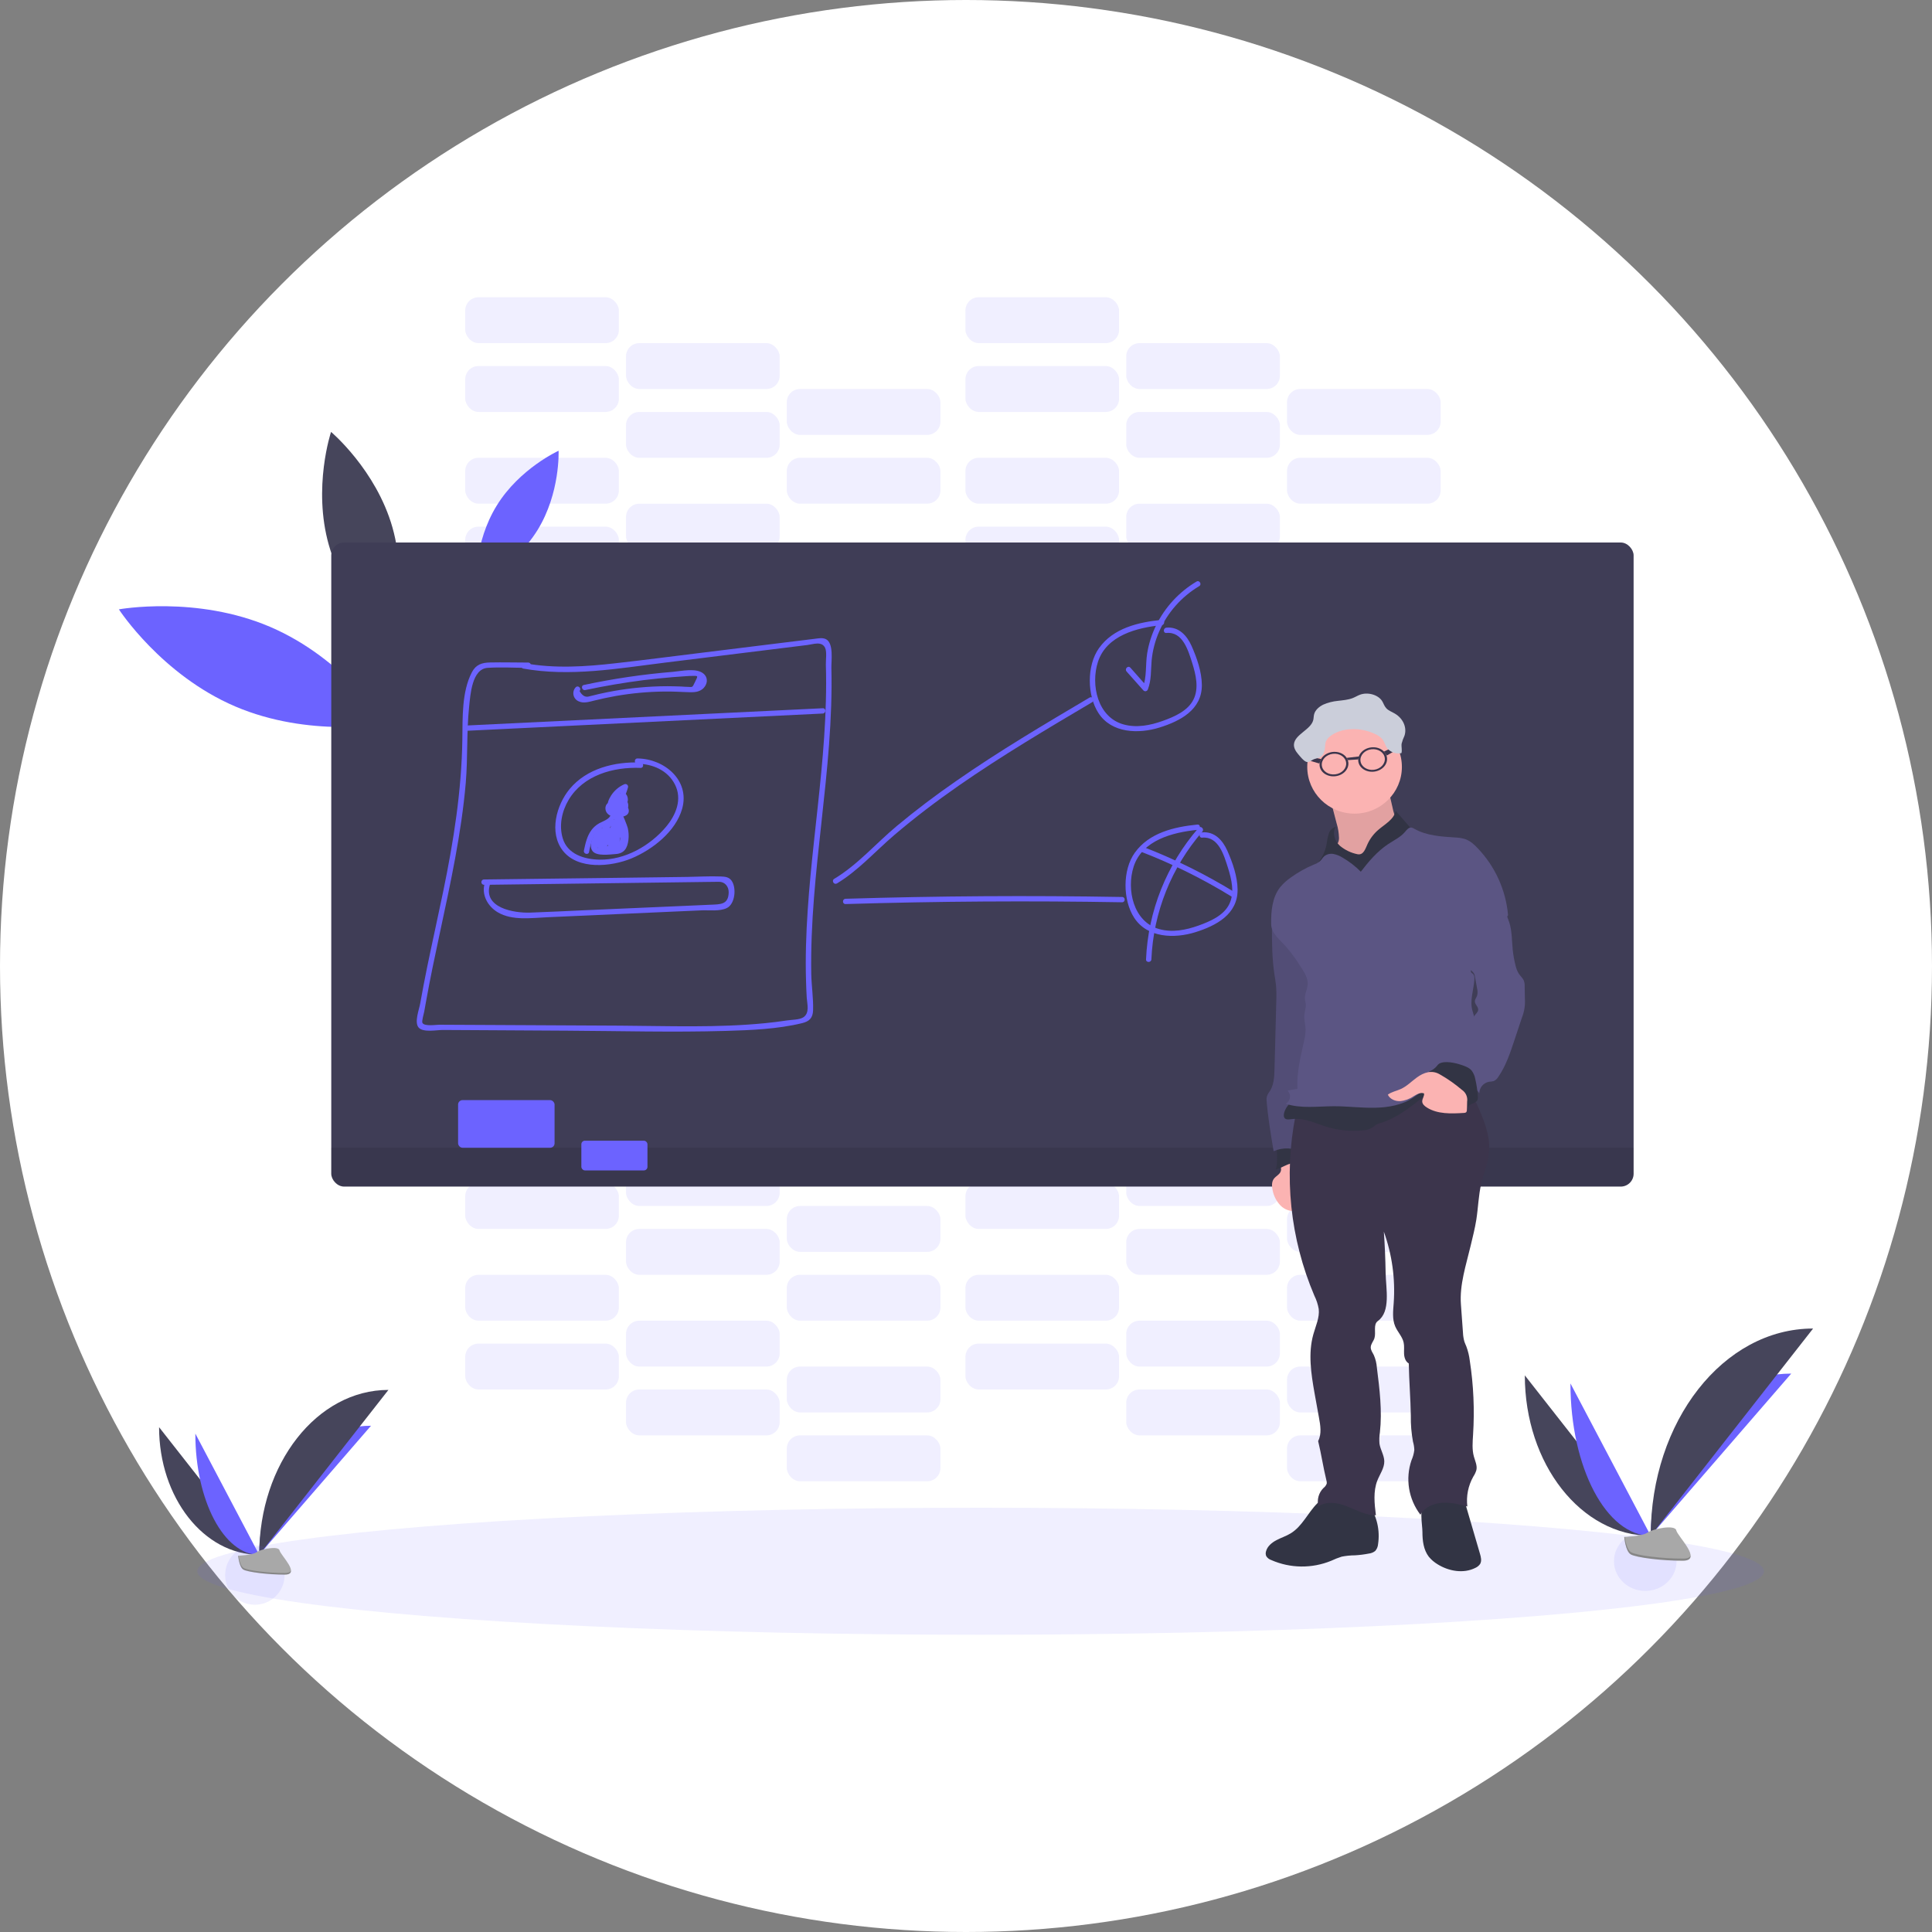 <?xml version="1.0" encoding="UTF-8"?>
<svg width="65px" height="65px" viewBox="0 0 65 65" version="1.1" xmlns="http://www.w3.org/2000/svg" xmlns:xlink="http://www.w3.org/1999/xlink">
    <rect x="0" y="0" width="65" height="65" fill="#808080" stroke="none"/>
    <title>Group 2</title>
    <g id="Page-1" stroke="none" stroke-width="1" fill="none" fill-rule="evenodd">
        <g id="Mining-Provider-Windows-Onboarding-Steps-01" transform="translate(-562, -537)">
            <g id="My-Balance" transform="translate(536, 459)">
                <g id="Group-2" transform="translate(26, 78)">
                    <circle id="Oval" fill="#FFFFFF" cx="32.5" cy="32.5" r="32.5"></circle>
                    <g id="undraw_teaching_f1cm" transform="translate(4, 10)" fill-rule="nonzero">
                        <rect id="Rectangle" fill="#6C63FF" opacity="0.1" x="11.652" y="7.718" width="5.169" height="1.544" rx="0.446"></rect>
                        <rect id="Rectangle" fill="#6C63FF" opacity="0.1" x="17.062" y="9.261" width="5.169" height="1.544" rx="0.446"></rect>
                        <rect id="Rectangle" fill="#6C63FF" opacity="0.1" x="22.471" y="10.805" width="5.169" height="1.544" rx="0.446"></rect>
                        <rect id="Rectangle" fill="#6C63FF" opacity="0.1" x="11.652" y="5.402" width="5.169" height="1.544" rx="0.446"></rect>
                        <rect id="Rectangle" fill="#6C63FF" opacity="0.1" x="17.062" y="6.946" width="5.169" height="1.544" rx="0.446"></rect>
                        <rect id="Rectangle" fill="#6C63FF" opacity="0.1" x="22.471" y="8.489" width="5.169" height="1.544" rx="0.446"></rect>
                        <rect id="Rectangle" fill="#6C63FF" opacity="0.1" x="28.481" y="7.718" width="5.169" height="1.544" rx="0.446"></rect>
                        <rect id="Rectangle" fill="#6C63FF" opacity="0.1" x="33.891" y="9.261" width="5.169" height="1.544" rx="0.446"></rect>
                        <rect id="Rectangle" fill="#6C63FF" opacity="0.1" x="39.3" y="10.805" width="5.169" height="1.544" rx="0.446"></rect>
                        <rect id="Rectangle" fill="#6C63FF" opacity="0.1" x="28.481" y="5.402" width="5.169" height="1.544" rx="0.446"></rect>
                        <rect id="Rectangle" fill="#6C63FF" opacity="0.1" x="33.891" y="6.946" width="5.169" height="1.544" rx="0.446"></rect>
                        <rect id="Rectangle" fill="#6C63FF" opacity="0.1" x="39.3" y="8.489" width="5.169" height="1.544" rx="0.446"></rect>
                        <rect id="Rectangle" fill="#6C63FF" opacity="0.1" x="11.652" y="2.315" width="5.169" height="1.544" rx="0.446"></rect>
                        <rect id="Rectangle" fill="#6C63FF" opacity="0.1" x="17.062" y="3.859" width="5.169" height="1.544" rx="0.446"></rect>
                        <rect id="Rectangle" fill="#6C63FF" opacity="0.1" x="22.471" y="5.402" width="5.169" height="1.544" rx="0.446"></rect>
                        <rect id="Rectangle" fill="#6C63FF" opacity="0.1" x="11.652" y="0" width="5.169" height="1.544" rx="0.446"></rect>
                        <rect id="Rectangle" fill="#6C63FF" opacity="0.1" x="17.062" y="1.544" width="5.169" height="1.544" rx="0.446"></rect>
                        <rect id="Rectangle" fill="#6C63FF" opacity="0.1" x="22.471" y="3.087" width="5.169" height="1.544" rx="0.446"></rect>
                        <rect id="Rectangle" fill="#6C63FF" opacity="0.1" x="28.481" y="2.315" width="5.169" height="1.544" rx="0.446"></rect>
                        <rect id="Rectangle" fill="#6C63FF" opacity="0.1" x="33.891" y="3.859" width="5.169" height="1.544" rx="0.446"></rect>
                        <rect id="Rectangle" fill="#6C63FF" opacity="0.1" x="39.3" y="5.402" width="5.169" height="1.544" rx="0.446"></rect>
                        <rect id="Rectangle" fill="#6C63FF" opacity="0.1" x="28.481" y="0" width="5.169" height="1.544" rx="0.446"></rect>
                        <rect id="Rectangle" fill="#6C63FF" opacity="0.1" x="33.891" y="1.544" width="5.169" height="1.544" rx="0.446"></rect>
                        <rect id="Rectangle" fill="#6C63FF" opacity="0.1" x="39.3" y="3.087" width="5.169" height="1.544" rx="0.446"></rect>
                        <rect id="Rectangle" fill="#6C63FF" opacity="0.1" x="11.652" y="35.204" width="5.169" height="1.544" rx="0.446"></rect>
                        <rect id="Rectangle" fill="#6C63FF" opacity="0.1" x="17.062" y="36.748" width="5.169" height="1.544" rx="0.446"></rect>
                        <rect id="Rectangle" fill="#6C63FF" opacity="0.1" x="22.471" y="38.292" width="5.169" height="1.544" rx="0.446"></rect>
                        <rect id="Rectangle" fill="#6C63FF" opacity="0.1" x="11.652" y="32.889" width="5.169" height="1.544" rx="0.446"></rect>
                        <rect id="Rectangle" fill="#6C63FF" opacity="0.1" x="17.062" y="34.433" width="5.169" height="1.544" rx="0.446"></rect>
                        <rect id="Rectangle" fill="#6C63FF" opacity="0.1" x="22.471" y="35.976" width="5.169" height="1.544" rx="0.446"></rect>
                        <rect id="Rectangle" fill="#6C63FF" opacity="0.1" x="28.481" y="35.204" width="5.169" height="1.544" rx="0.446"></rect>
                        <rect id="Rectangle" fill="#6C63FF" opacity="0.1" x="33.891" y="36.748" width="5.169" height="1.544" rx="0.446"></rect>
                        <rect id="Rectangle" fill="#6C63FF" opacity="0.1" x="39.3" y="38.292" width="5.169" height="1.544" rx="0.446"></rect>
                        <rect id="Rectangle" fill="#6C63FF" opacity="0.1" x="28.481" y="32.889" width="5.169" height="1.544" rx="0.446"></rect>
                        <rect id="Rectangle" fill="#6C63FF" opacity="0.1" x="33.891" y="34.433" width="5.169" height="1.544" rx="0.446"></rect>
                        <rect id="Rectangle" fill="#6C63FF" opacity="0.1" x="39.3" y="35.976" width="5.169" height="1.544" rx="0.446"></rect>
                        <rect id="Rectangle" fill="#6C63FF" opacity="0.1" x="11.652" y="29.802" width="5.169" height="1.544" rx="0.446"></rect>
                        <rect id="Rectangle" fill="#6C63FF" opacity="0.1" x="17.062" y="31.346" width="5.169" height="1.544" rx="0.446"></rect>
                        <rect id="Rectangle" fill="#6C63FF" opacity="0.1" x="22.471" y="32.889" width="5.169" height="1.544" rx="0.446"></rect>
                        <rect id="Rectangle" fill="#6C63FF" opacity="0.1" x="11.652" y="27.487" width="5.169" height="1.544" rx="0.446"></rect>
                        <rect id="Rectangle" fill="#6C63FF" opacity="0.1" x="17.062" y="29.03" width="5.169" height="1.544" rx="0.446"></rect>
                        <rect id="Rectangle" fill="#6C63FF" opacity="0.1" x="22.471" y="30.574" width="5.169" height="1.544" rx="0.446"></rect>
                        <rect id="Rectangle" fill="#6C63FF" opacity="0.1" x="28.481" y="29.802" width="5.169" height="1.544" rx="0.446"></rect>
                        <rect id="Rectangle" fill="#6C63FF" opacity="0.1" x="33.891" y="31.346" width="5.169" height="1.544" rx="0.446"></rect>
                        <rect id="Rectangle" fill="#6C63FF" opacity="0.1" x="39.3" y="32.889" width="5.169" height="1.544" rx="0.446"></rect>
                        <rect id="Rectangle" fill="#6C63FF" opacity="0.1" x="28.481" y="27.487" width="5.169" height="1.544" rx="0.446"></rect>
                        <rect id="Rectangle" fill="#6C63FF" opacity="0.1" x="33.891" y="29.03" width="5.169" height="1.544" rx="0.446"></rect>
                        <rect id="Rectangle" fill="#6C63FF" opacity="0.1" x="39.3" y="30.574" width="5.169" height="1.544" rx="0.446"></rect>
                        <ellipse id="Oval" fill="#6C63FF" opacity="0.1" cx="28.992" cy="42.863" rx="26.355" ry="2.137"></ellipse>
                        <path d="M5.088,11.09 C7.573,12.154 9.001,14.355 9.001,14.355 C9.001,14.355 6.399,14.83 3.913,13.767 C1.427,12.703 0,10.501 0,10.501 C0,10.501 2.602,10.026 5.088,11.09 Z" id="Path" fill="#6C63FF"></path>
                        <path d="M12.715,7.005 C13.484,5.759 14.793,5.165 14.793,5.165 C14.793,5.165 14.853,6.586 14.087,7.829 C13.32,9.072 12.008,9.666 12.008,9.666 C12.008,9.666 11.946,8.245 12.715,7.005 Z" id="Path" fill="#6C63FF"></path>
                        <path d="M7.064,8.339 C7.614,10.278 9.13,11.555 9.13,11.555 C9.13,11.555 9.754,9.686 9.204,7.747 C8.654,5.807 7.138,4.531 7.138,4.531 C7.138,4.531 6.513,6.4 7.064,8.339 Z" id="Path" fill="#46455B"></path>
                        <rect id="Rectangle" fill="#3F3D56" x="7.145" y="8.252" width="43.816" height="21.669" rx="0.433"></rect>
                        <path d="M7.145,28.615 L50.96,28.615 L50.96,29.493 C50.96,29.729 50.766,29.921 50.527,29.921 L7.578,29.921 C7.339,29.921 7.145,29.729 7.145,29.493 L7.145,28.615 Z" id="Path" fill="#000000" opacity="0.1"></path>
                        <rect id="Rectangle" fill="#6C63FF" x="11.412" y="27.012" width="3.246" height="1.603" rx="0.15"></rect>
                        <rect id="Rectangle" fill="#6C63FF" x="15.559" y="28.377" width="2.224" height="1" rx="0.12"></rect>
                        <path d="M13.585,12.49 C15.171,12.779 16.789,12.49 18.368,12.294 L23.169,11.7 C23.363,11.676 23.645,11.561 23.76,11.796 C23.824,11.927 23.781,12.211 23.785,12.362 C23.798,12.778 23.797,13.193 23.785,13.609 C23.764,14.403 23.705,15.196 23.63,15.986 C23.484,17.534 23.277,19.073 23.174,20.627 C23.121,21.418 23.094,22.211 23.118,23.002 C23.123,23.19 23.131,23.379 23.142,23.567 C23.155,23.778 23.251,24.091 23.018,24.232 C22.885,24.312 22.624,24.308 22.472,24.332 C22.231,24.369 21.991,24.399 21.746,24.423 C20.129,24.583 18.492,24.517 16.87,24.507 L11.971,24.482 L10.777,24.476 C10.668,24.476 10.278,24.54 10.212,24.413 C10.183,24.359 10.259,24.106 10.272,24.038 C10.29,23.927 10.31,23.815 10.332,23.704 C10.471,22.923 10.636,22.147 10.802,21.372 C11.158,19.71 11.523,18.039 11.67,16.341 C11.742,15.489 11.694,14.63 11.783,13.78 C11.825,13.385 11.874,12.504 12.406,12.469 C12.857,12.439 13.321,12.469 13.773,12.469 C13.823,12.469 13.863,12.429 13.863,12.38 C13.863,12.331 13.823,12.291 13.773,12.291 C13.346,12.291 12.919,12.279 12.492,12.288 C12.208,12.293 12.011,12.36 11.876,12.617 C11.53,13.279 11.566,14.161 11.555,14.883 C11.529,16.611 11.26,18.302 10.911,19.992 C10.735,20.843 10.545,21.691 10.37,22.542 C10.287,22.949 10.209,23.357 10.136,23.766 C10.103,23.96 9.933,24.39 10.082,24.568 C10.232,24.747 10.692,24.651 10.899,24.652 L12.333,24.66 L15.081,24.676 C16.856,24.686 18.638,24.735 20.412,24.684 C21.26,24.659 22.155,24.624 22.981,24.424 C23.226,24.365 23.345,24.253 23.355,23.994 C23.369,23.593 23.303,23.179 23.294,22.776 C23.234,19.327 24.055,15.926 23.971,12.475 C23.965,12.241 24.055,11.65 23.795,11.508 C23.678,11.444 23.527,11.479 23.404,11.493 C23.17,11.52 22.936,11.552 22.702,11.579 L19.658,11.955 C18.684,12.073 17.712,12.202 16.737,12.311 C15.705,12.43 14.663,12.5 13.635,12.311 C13.521,12.29 13.472,12.462 13.586,12.482 L13.585,12.49 Z" id="Path" fill="#6C63FF"></path>
                        <path d="M11.671,14.588 L23.681,14.006 C23.797,14 23.797,13.822 23.681,13.828 L11.671,14.41 C11.556,14.415 11.555,14.594 11.671,14.588 Z" id="Path" fill="#6C63FF"></path>
                        <path d="M15.371,13.12 C15.303,13.191 15.275,13.291 15.296,13.387 C15.317,13.483 15.385,13.563 15.477,13.599 C15.639,13.672 15.829,13.611 15.989,13.571 C16.23,13.512 16.47,13.459 16.717,13.416 C17.255,13.322 17.799,13.272 18.345,13.266 C18.594,13.263 18.841,13.274 19.09,13.285 C19.27,13.292 19.465,13.306 19.617,13.196 C19.792,13.07 19.848,12.824 19.677,12.671 C19.437,12.455 18.919,12.58 18.641,12.603 C17.634,12.686 16.633,12.833 15.644,13.045 C15.531,13.068 15.579,13.241 15.692,13.216 C16.344,13.077 17.001,12.966 17.663,12.881 C17.989,12.842 18.315,12.808 18.641,12.781 C18.795,12.769 18.949,12.757 19.103,12.748 C19.163,12.745 19.227,12.738 19.288,12.74 C19.478,12.744 19.501,12.71 19.386,12.938 C19.285,13.139 19.317,13.116 19.141,13.109 C19.067,13.109 18.992,13.101 18.918,13.097 C18.765,13.091 18.612,13.088 18.46,13.087 C18.135,13.087 17.811,13.103 17.487,13.134 C17.213,13.16 16.94,13.197 16.669,13.244 C16.499,13.274 16.331,13.308 16.163,13.346 C16.089,13.363 16.015,13.381 15.941,13.4 C15.905,13.409 15.869,13.417 15.834,13.426 C15.702,13.472 15.59,13.412 15.498,13.248 C15.578,13.166 15.451,13.039 15.37,13.122 L15.371,13.12 Z" id="Path" fill="#6C63FF"></path>
                        <path d="M17.548,15.654 C16.678,15.621 15.739,15.853 15.166,16.544 C14.718,17.085 14.462,18.013 14.937,18.622 C15.447,19.275 16.566,19.16 17.241,18.882 C17.955,18.585 18.737,17.973 18.951,17.207 C19.219,16.25 18.35,15.527 17.446,15.517 C17.33,15.517 17.33,15.695 17.446,15.695 C17.961,15.701 18.467,15.919 18.708,16.394 C18.96,16.893 18.743,17.418 18.407,17.818 C17.87,18.455 17.03,18.936 16.174,18.922 C15.66,18.914 15.092,18.74 14.933,18.205 C14.802,17.771 14.902,17.297 15.13,16.912 C15.624,16.081 16.63,15.799 17.551,15.835 C17.667,15.839 17.667,15.661 17.551,15.657 L17.548,15.654 Z" id="Path" fill="#6C63FF"></path>
                        <path d="M16.684,16.973 C16.609,16.945 16.524,16.958 16.461,17.006 C16.397,17.054 16.362,17.131 16.369,17.21 C16.387,17.442 16.646,17.507 16.84,17.494 C17.008,17.479 17.203,17.418 17.145,17.211 C17.123,17.137 17.069,17.076 16.998,17.044 C16.944,17.023 16.886,17.015 16.828,17.023 C16.806,17.023 16.602,17.096 16.689,17.008 L16.547,16.99 C16.579,17.021 16.595,17.064 16.59,17.108 C16.591,17.14 16.608,17.169 16.636,17.185 C16.664,17.2 16.698,17.2 16.726,17.185 C16.768,17.168 16.816,17.175 16.851,17.205 C16.885,17.234 16.9,17.28 16.889,17.324 C16.879,17.366 16.901,17.41 16.942,17.427 C16.982,17.444 17.029,17.429 17.053,17.393 C17.113,17.286 17.186,17.073 17.096,16.962 C17.036,16.886 16.92,16.909 16.848,16.953 C16.803,16.984 16.762,17.019 16.724,17.058 C16.651,17.121 16.604,17.151 16.631,17.029 C16.676,16.808 16.89,16.632 17.085,16.543 L16.953,16.443 C16.884,16.7 16.76,16.94 16.589,17.146 L16.743,17.209 C16.734,17.042 16.832,16.888 16.988,16.823 L16.9,16.823 L16.947,16.899 C16.929,17.011 17.103,17.059 17.121,16.946 C17.143,16.799 17.05,16.608 16.876,16.68 C16.669,16.766 16.561,17 16.565,17.209 C16.565,17.28 16.667,17.336 16.72,17.273 C16.911,17.043 17.05,16.776 17.129,16.49 C17.138,16.455 17.124,16.418 17.096,16.397 C17.067,16.375 17.028,16.372 16.996,16.389 C16.816,16.47 16.664,16.601 16.559,16.766 C16.485,16.884 16.393,17.07 16.468,17.206 C16.493,17.25 16.534,17.283 16.583,17.297 C16.632,17.31 16.685,17.304 16.729,17.279 C16.785,17.247 16.836,17.207 16.88,17.161 C16.902,17.141 16.927,17.107 16.956,17.101 C16.983,17.083 16.982,17.093 16.952,17.133 C16.952,17.194 16.934,17.254 16.9,17.306 L17.065,17.374 C17.095,17.261 17.055,17.141 16.963,17.067 C16.87,16.994 16.743,16.981 16.637,17.034 L16.773,17.111 C16.776,17.036 16.752,16.962 16.705,16.902 C16.691,16.878 16.667,16.863 16.639,16.859 C16.612,16.855 16.584,16.864 16.564,16.883 C16.473,16.978 16.455,17.141 16.57,17.228 C16.656,17.293 16.698,17.228 16.792,17.213 C17.113,17.172 16.926,17.315 16.813,17.32 C16.762,17.325 16.711,17.321 16.662,17.309 C16.537,17.267 16.529,17.213 16.639,17.147 C16.746,17.19 16.792,17.018 16.687,16.975 L16.684,16.973 Z" id="Path" fill="#6C63FF"></path>
                        <path d="M16.539,17.298 C16.613,17.536 16.308,17.614 16.163,17.696 C16.061,17.752 15.973,17.829 15.903,17.921 C15.751,18.122 15.695,18.377 15.645,18.617 C15.622,18.73 15.796,18.777 15.819,18.665 C15.847,18.488 15.898,18.316 15.971,18.153 C16.08,17.94 16.235,17.869 16.437,17.76 C16.639,17.65 16.785,17.481 16.713,17.251 C16.679,17.142 16.505,17.188 16.539,17.298 L16.539,17.298 Z" id="Path" fill="#6C63FF"></path>
                        <path d="M16.84,17.179 C16.751,17.191 16.686,17.268 16.69,17.357 C16.69,17.428 16.737,17.473 16.77,17.529 C16.847,17.645 16.905,17.771 16.944,17.904 C16.973,18.031 17.001,18.26 16.934,18.379 C16.809,18.599 16.584,18.557 16.393,18.557 C16.212,18.557 16.073,18.616 16.079,18.368 C16.083,18.229 16.181,18.087 16.259,17.977 L16.095,17.956 C16.129,18.137 16.148,18.321 16.149,18.506 C16.149,18.588 16.277,18.634 16.317,18.55 C16.414,18.35 16.49,18.14 16.546,17.925 L16.369,17.901 L16.4,18.352 C16.401,18.392 16.428,18.426 16.467,18.436 C16.505,18.447 16.546,18.431 16.568,18.397 C16.589,18.374 16.604,18.347 16.613,18.317 C16.619,18.289 16.563,18.101 16.541,18.168 L16.718,18.192 L16.73,17.763 L16.55,17.787 C16.588,17.908 16.6,18.035 16.584,18.161 C16.572,18.26 16.741,18.283 16.764,18.185 L16.877,17.609 L16.712,17.63 C16.752,17.709 16.762,17.8 16.743,17.886 C16.73,18 16.91,17.999 16.923,17.886 C16.939,17.768 16.92,17.648 16.868,17.54 C16.849,17.51 16.814,17.493 16.779,17.498 C16.743,17.502 16.714,17.527 16.703,17.561 L16.59,18.137 L16.767,18.161 C16.785,18.019 16.771,17.876 16.727,17.74 C16.714,17.698 16.673,17.671 16.628,17.677 C16.584,17.682 16.551,17.719 16.55,17.763 L16.538,18.192 C16.538,18.296 16.684,18.31 16.715,18.216 L16.724,18.186 C16.733,18.156 16.724,18.123 16.702,18.1 C16.515,17.899 16.477,18.218 16.412,18.307 L16.58,18.352 L16.549,17.901 C16.542,17.805 16.398,17.775 16.372,17.877 C16.321,18.078 16.25,18.273 16.161,18.461 L16.33,18.506 C16.328,18.305 16.308,18.105 16.269,17.909 C16.254,17.827 16.145,17.83 16.105,17.887 C15.985,18.058 15.777,18.432 15.937,18.636 C16.077,18.815 16.518,18.746 16.706,18.734 C17.003,18.718 17.11,18.532 17.143,18.255 C17.158,18.123 17.151,17.989 17.121,17.859 C17.104,17.789 16.94,17.345 16.891,17.353 C17.005,17.333 16.956,17.161 16.843,17.181 L16.84,17.179 Z" id="Path" fill="#6C63FF"></path>
                        <path d="M16.491,17.579 L15.998,18.221 L16.154,18.31 L16.515,17.795 L16.35,17.726 L16.17,18.404 C16.16,18.446 16.183,18.49 16.223,18.507 C16.264,18.524 16.311,18.509 16.335,18.473 C16.417,18.339 16.509,18.211 16.61,18.091 L16.459,18.004 C16.419,18.158 16.341,18.299 16.233,18.416 L16.384,18.502 C16.393,18.42 16.415,18.34 16.449,18.265 C16.495,18.162 16.349,18.071 16.294,18.175 C16.243,18.269 16.185,18.359 16.12,18.444 L16.285,18.465 L16.321,18.296 L16.156,18.275 L16.183,18.423 C16.192,18.454 16.216,18.477 16.247,18.485 C16.278,18.493 16.311,18.485 16.334,18.462 C16.486,18.307 16.608,18.125 16.694,17.925 L16.539,17.925 C16.58,17.999 16.609,18.08 16.624,18.163 C16.646,18.27 16.789,18.23 16.801,18.139 C16.827,17.94 16.84,17.74 16.84,17.539 L16.66,17.539 L16.66,17.913 C16.66,18.009 16.821,18.038 16.837,17.936 C16.849,17.846 16.879,17.76 16.926,17.681 L16.768,17.681 C16.806,17.742 16.827,17.812 16.828,17.883 C16.828,17.932 16.868,17.972 16.918,17.972 C16.968,17.972 17.008,17.932 17.008,17.883 L17.031,17.764 L16.857,17.764 C16.875,17.869 16.941,18.461 16.706,18.392 C16.666,18.382 16.655,18.385 16.672,18.398 L16.725,18.286 L16.851,18.023 L16.682,17.977 C16.693,18.1 16.705,18.274 16.63,18.379 C16.57,18.464 16.385,18.497 16.291,18.448 C16.228,18.404 16.175,18.349 16.134,18.285 L16.01,18.404 C16.11,18.476 16.272,18.652 16.401,18.662 C16.498,18.67 16.581,18.59 16.645,18.525 C16.844,18.322 16.951,18.047 16.939,17.764 C16.939,17.715 16.899,17.675 16.849,17.675 C16.799,17.675 16.759,17.715 16.759,17.764 L16.759,17.967 C16.759,18.016 16.799,18.056 16.849,18.056 C16.899,18.056 16.939,18.016 16.939,17.967 L16.939,17.469 C16.939,17.419 16.899,17.38 16.849,17.38 C16.799,17.38 16.759,17.419 16.759,17.469 C16.758,17.588 16.748,17.707 16.727,17.825 L16.905,17.849 C16.891,17.707 16.884,17.564 16.885,17.422 C16.884,17.378 16.851,17.341 16.807,17.335 C16.763,17.329 16.721,17.356 16.708,17.398 C16.681,17.511 16.648,17.623 16.616,17.734 L16.781,17.713 L16.768,17.665 C16.76,17.552 16.58,17.551 16.588,17.665 C16.59,17.713 16.603,17.76 16.625,17.803 C16.66,17.875 16.769,17.85 16.79,17.782 C16.824,17.67 16.855,17.558 16.882,17.446 L16.705,17.422 C16.704,17.564 16.71,17.707 16.724,17.849 C16.733,17.94 16.883,17.979 16.901,17.872 C16.925,17.738 16.938,17.602 16.939,17.466 L16.759,17.466 L16.759,17.964 L16.939,17.964 L16.939,17.761 L16.759,17.761 C16.769,17.985 16.691,18.204 16.539,18.372 C16.516,18.398 16.491,18.423 16.464,18.445 C16.421,18.486 16.382,18.48 16.348,18.427 C16.262,18.392 16.174,18.302 16.099,18.249 C16.025,18.196 15.923,18.3 15.976,18.37 C16.114,18.552 16.32,18.755 16.577,18.667 C16.846,18.573 16.883,18.212 16.863,17.974 C16.856,17.896 16.736,17.842 16.695,17.93 C16.635,18.055 16.575,18.18 16.515,18.306 C16.494,18.35 16.455,18.41 16.461,18.462 C16.48,18.596 16.645,18.574 16.746,18.566 C17.137,18.537 17.075,17.989 17.03,17.714 C17.015,17.622 16.88,17.637 16.856,17.714 C16.837,17.768 16.827,17.825 16.827,17.882 L17.007,17.882 C17,17.78 16.972,17.681 16.922,17.591 C16.906,17.564 16.876,17.547 16.844,17.547 C16.812,17.547 16.783,17.564 16.767,17.591 C16.713,17.683 16.677,17.783 16.66,17.888 L16.84,17.912 L16.84,17.538 C16.84,17.489 16.8,17.449 16.75,17.449 C16.7,17.449 16.66,17.489 16.66,17.538 C16.659,17.739 16.646,17.939 16.62,18.138 L16.797,18.114 C16.777,18.017 16.742,17.923 16.694,17.836 C16.678,17.809 16.648,17.793 16.617,17.793 C16.585,17.793 16.555,17.809 16.539,17.836 C16.46,18.022 16.348,18.192 16.206,18.337 L16.357,18.376 L16.331,18.228 C16.317,18.149 16.204,18.147 16.166,18.207 C16.106,18.297 16.086,18.408 16.111,18.513 C16.126,18.597 16.235,18.588 16.276,18.534 C16.341,18.449 16.399,18.359 16.45,18.265 L16.294,18.175 C16.253,18.264 16.224,18.358 16.21,18.455 C16.199,18.533 16.294,18.615 16.361,18.541 C16.49,18.402 16.584,18.234 16.634,18.051 C16.656,17.97 16.543,17.894 16.483,17.964 C16.372,18.095 16.272,18.234 16.182,18.38 L16.347,18.449 L16.53,17.774 C16.54,17.731 16.518,17.688 16.477,17.671 C16.437,17.654 16.39,17.668 16.366,17.705 L16.005,18.221 C15.938,18.316 16.092,18.399 16.161,18.31 L16.651,17.669 C16.721,17.578 16.565,17.491 16.495,17.579 L16.491,17.579 Z" id="Path" fill="#6C63FF"></path>
                        <path d="M24.159,19.722 C24.88,19.286 25.453,18.636 26.09,18.092 C26.782,17.503 27.507,16.953 28.254,16.433 C29.705,15.424 31.229,14.521 32.751,13.621 C32.792,13.595 32.805,13.542 32.781,13.5 C32.756,13.459 32.703,13.444 32.66,13.467 C31.138,14.367 29.614,15.269 28.163,16.28 C27.478,16.754 26.81,17.258 26.169,17.792 C25.472,18.374 24.851,19.098 24.066,19.568 C23.966,19.627 24.057,19.782 24.156,19.722 L24.159,19.722 Z" id="Path" fill="#6C63FF"></path>
                        <path d="M35.079,10.855 C34.298,10.934 33.456,11.13 32.975,11.805 C32.56,12.386 32.569,13.398 32.959,13.995 C33.402,14.672 34.307,14.696 35.01,14.477 C35.714,14.258 36.442,13.874 36.435,13.044 C36.431,12.599 36.268,12.135 36.089,11.731 C35.934,11.383 35.659,11.078 35.243,11.117 C35.128,11.128 35.127,11.306 35.243,11.295 C35.8,11.244 35.979,11.898 36.112,12.31 C36.232,12.696 36.343,13.152 36.154,13.534 C35.965,13.917 35.511,14.113 35.122,14.253 C34.701,14.404 34.239,14.496 33.799,14.372 C32.929,14.131 32.689,13.042 32.939,12.269 C33.228,11.378 34.25,11.116 35.082,11.033 C35.196,11.022 35.197,10.844 35.082,10.855 L35.079,10.855 Z" id="Path" fill="#6C63FF"></path>
                        <path d="M36.281,17.742 C35.5,17.82 34.658,18.017 34.177,18.692 C33.762,19.272 33.771,20.285 34.161,20.881 C34.604,21.558 35.509,21.583 36.213,21.364 C36.916,21.145 37.644,20.761 37.637,19.931 C37.633,19.485 37.47,19.022 37.291,18.618 C37.136,18.27 36.861,17.965 36.445,18.004 C36.33,18.014 36.329,18.192 36.445,18.182 C37.002,18.131 37.181,18.784 37.314,19.197 C37.434,19.582 37.545,20.038 37.356,20.421 C37.168,20.804 36.713,20.999 36.324,21.139 C35.903,21.29 35.441,21.382 35.001,21.258 C34.131,21.018 33.891,19.928 34.141,19.155 C34.43,18.265 35.452,18.003 36.284,17.92 C36.398,17.909 36.399,17.73 36.284,17.742 L36.281,17.742 Z" id="Path" fill="#6C63FF"></path>
                        <path d="M33.9,12.589 L34.47,13.23 C34.492,13.252 34.525,13.261 34.556,13.253 C34.587,13.244 34.611,13.221 34.62,13.191 C34.74,12.878 34.717,12.555 34.745,12.227 C34.777,11.887 34.863,11.555 35.001,11.243 C35.278,10.61 35.748,10.077 36.346,9.72 C36.445,9.661 36.354,9.506 36.255,9.566 C35.666,9.917 35.193,10.43 34.895,11.042 C34.749,11.34 34.648,11.658 34.595,11.984 C34.534,12.37 34.589,12.773 34.445,13.143 L34.596,13.103 L34.03,12.463 C33.953,12.377 33.826,12.504 33.902,12.589 L33.9,12.589 Z" id="Path" fill="#6C63FF"></path>
                        <path d="M24.449,20.416 C27.549,20.322 30.65,20.302 33.752,20.356 C33.868,20.356 33.868,20.178 33.752,20.178 C30.651,20.124 27.55,20.143 24.449,20.238 C24.333,20.241 24.332,20.419 24.449,20.416 Z" id="Path" fill="#6C63FF"></path>
                        <path d="M34.4,18.66 C35.46,19.07 36.479,19.576 37.445,20.171 C37.544,20.23 37.635,20.078 37.536,20.017 C36.557,19.415 35.524,18.903 34.45,18.488 C34.343,18.446 34.296,18.618 34.403,18.66 L34.4,18.66 Z" id="Path" fill="#6C63FF"></path>
                        <path d="M36.324,17.853 C35.25,19.09 34.627,20.648 34.557,22.277 C34.552,22.392 34.732,22.392 34.737,22.277 C34.805,20.695 35.409,19.182 36.452,17.979 C36.527,17.892 36.4,17.766 36.324,17.853 Z" id="Path" fill="#6C63FF"></path>
                        <path d="M12.286,19.769 L19.004,19.682 L19.776,19.672 C19.915,19.672 20.054,19.668 20.192,19.667 C20.388,19.667 20.519,19.827 20.516,20.023 C20.507,20.439 20.242,20.424 19.896,20.439 L19.061,20.476 L15.662,20.624 C15.053,20.651 14.444,20.683 13.835,20.704 C13.285,20.721 12.241,20.544 12.485,19.754 C12.518,19.644 12.345,19.598 12.31,19.707 C12.19,20.095 12.403,20.489 12.746,20.693 C13.232,20.981 13.873,20.883 14.409,20.86 L18.583,20.673 L19.596,20.628 C19.856,20.616 20.217,20.669 20.456,20.549 C20.736,20.41 20.785,19.856 20.608,19.622 C20.518,19.504 20.39,19.493 20.248,19.488 C19.874,19.473 19.493,19.498 19.119,19.503 L17.038,19.53 L12.283,19.589 C12.167,19.589 12.167,19.767 12.283,19.767 L12.286,19.769 Z" id="Path" fill="#6C63FF"></path>
                        <g id="b30eccf6-7cfe-48df-9caa-415a128bd568" transform="translate(38.583, 13.335)">
                            <path d="M0.844,28.251 C0.693,28.345 0.52,28.398 0.364,28.481 C0.207,28.563 0.055,28.687 0.011,28.858 C-0.006,28.911 -0.003,28.968 0.019,29.02 C0.057,29.081 0.117,29.128 0.187,29.151 C0.828,29.433 1.559,29.441 2.207,29.174 C2.32,29.12 2.436,29.075 2.556,29.037 C2.702,29.008 2.852,28.993 3.002,28.992 C3.16,28.983 3.317,28.963 3.471,28.933 C3.549,28.924 3.623,28.894 3.684,28.846 C3.74,28.782 3.774,28.703 3.78,28.619 C3.851,28.156 3.744,27.684 3.479,27.296 C3.446,27.242 3.401,27.195 3.348,27.159 C3.284,27.126 3.212,27.107 3.14,27.104 C2.839,27.068 2.524,27.001 2.221,26.994 C2.003,26.989 1.894,27.091 1.74,27.239 C1.422,27.553 1.236,28.01 0.844,28.251 Z" id="Path" fill="#323444"></path>
                            <path d="M5.273,28.207 C5.273,28.498 5.309,28.806 5.487,29.039 C5.569,29.139 5.668,29.224 5.779,29.291 C6.157,29.528 6.657,29.616 7.055,29.414 C7.119,29.386 7.174,29.34 7.214,29.283 C7.274,29.179 7.242,29.05 7.208,28.936 L6.632,26.965 C6.26,27.022 5.713,27.062 5.383,27.248 C5.143,27.383 5.273,27.947 5.273,28.207 Z" id="Path" fill="#323444"></path>
                            <path d="M0.507,16.071 C0.472,16.18 0.345,16.23 0.276,16.322 C0.195,16.429 0.204,16.578 0.233,16.709 C0.269,16.901 0.361,17.08 0.497,17.222 C0.637,17.366 0.838,17.433 1.038,17.404 C1.231,17.368 1.399,17.198 1.405,17.004 C1.402,16.916 1.383,16.829 1.349,16.747 L0.939,15.577 C0.935,15.56 0.925,15.545 0.91,15.537 C0.894,15.533 0.878,15.536 0.865,15.545 C0.768,15.59 0.574,15.637 0.517,15.736 C0.461,15.835 0.547,15.964 0.507,16.071 Z" id="Path" fill="#FBB3B2"></path>
                            <path d="M0.315,16.012 C0.464,15.989 0.596,15.902 0.736,15.846 C0.876,15.789 1.051,15.767 1.169,15.862 C1.203,15.889 1.235,15.926 1.279,15.926 C1.219,15.635 1.129,15.352 1.01,15.08 C1.005,15.067 0.997,15.056 0.986,15.048 C0.97,15.041 0.951,15.041 0.935,15.048 L0.531,15.152 C0.381,15.191 0.364,15.179 0.375,15.324 C0.378,15.389 0.412,16.012 0.315,16.012 Z" id="Path" fill="#323444"></path>
                            <path d="M0.27,7.559 C0.21,7.65 0.21,7.764 0.21,7.871 C0.21,8.397 0.216,8.925 0.294,9.445 C0.313,9.57 0.336,9.695 0.348,9.82 C0.362,9.996 0.365,10.171 0.357,10.347 L0.297,12.633 C0.29,12.912 0.275,13.213 0.1,13.432 C0.047,13.506 0.022,13.596 0.03,13.686 C0.076,14.259 0.172,14.828 0.267,15.395 C0.579,15.256 0.94,15.273 1.237,15.441 C1.541,14.499 1.708,13.52 1.736,12.532 C1.75,12.045 1.728,11.556 1.804,11.076 C1.931,10.267 1.879,9.438 1.786,8.625 C1.757,8.367 1.694,8.102 1.527,7.902 C1.369,7.728 1.158,7.608 0.926,7.56 C0.704,7.503 0.505,7.562 0.27,7.559 Z" id="Path" fill="#5B5583"></path>
                            <path d="M0.27,7.559 C0.21,7.65 0.21,7.764 0.21,7.871 C0.21,8.397 0.216,8.925 0.294,9.445 C0.313,9.57 0.336,9.695 0.348,9.82 C0.362,9.996 0.365,10.171 0.357,10.347 L0.297,12.633 C0.29,12.912 0.275,13.213 0.1,13.432 C0.047,13.506 0.022,13.596 0.03,13.686 C0.076,14.259 0.172,14.828 0.267,15.395 C0.579,15.256 0.94,15.273 1.237,15.441 C1.541,14.499 1.708,13.52 1.736,12.532 C1.75,12.045 1.728,11.556 1.804,11.076 C1.931,10.267 1.879,9.438 1.786,8.625 C1.757,8.367 1.694,8.102 1.527,7.902 C1.369,7.728 1.158,7.608 0.926,7.56 C0.704,7.503 0.505,7.562 0.27,7.559 Z" id="Path" fill="#000000" opacity="0.1"></path>
                            <path d="M1.005,14.187 C0.602,16.227 0.822,18.34 1.637,20.256 C1.708,20.398 1.757,20.549 1.784,20.705 C1.817,20.996 1.681,21.276 1.603,21.557 C1.423,22.197 1.527,22.879 1.643,23.534 C1.691,23.807 1.74,24.079 1.791,24.352 C1.841,24.618 1.889,24.907 1.764,25.148 C1.872,25.591 1.935,26.03 2.043,26.473 C2.054,26.508 2.058,26.545 2.053,26.581 C2.031,26.639 1.993,26.69 1.943,26.727 C1.78,26.89 1.716,27.127 1.775,27.348 C2.05,27.154 2.433,27.222 2.747,27.348 C3.06,27.475 3.369,27.645 3.708,27.645 C3.659,27.252 3.612,26.84 3.758,26.471 C3.844,26.257 3.994,26.055 3.99,25.827 C3.985,25.622 3.859,25.439 3.828,25.237 C3.817,25.111 3.821,24.984 3.842,24.859 C3.923,24.133 3.832,23.399 3.74,22.673 C3.73,22.53 3.696,22.39 3.639,22.258 C3.596,22.172 3.533,22.09 3.534,21.995 C3.534,21.884 3.625,21.793 3.658,21.688 C3.719,21.493 3.608,21.228 3.774,21.108 C4.213,20.79 4.045,20.03 4.035,19.492 C4.028,19.029 4.008,18.566 3.975,18.103 C4.251,18.87 4.364,19.686 4.307,20.498 C4.288,20.764 4.252,21.044 4.357,21.289 C4.438,21.478 4.598,21.634 4.641,21.834 C4.668,21.957 4.649,22.085 4.655,22.211 C4.661,22.337 4.704,22.474 4.814,22.537 C4.823,23.11 4.874,23.722 4.883,24.294 C4.877,24.587 4.902,24.879 4.955,25.167 C4.982,25.258 4.997,25.353 5,25.448 C4.986,25.568 4.954,25.684 4.905,25.794 C4.692,26.416 4.805,27.102 5.205,27.626 C5.347,27.377 5.643,27.245 5.932,27.224 C6.22,27.204 6.505,27.275 6.784,27.348 C6.742,27.001 6.812,26.65 6.984,26.345 C7.03,26.276 7.066,26.201 7.089,26.121 C7.122,25.971 7.046,25.82 7.005,25.671 C6.938,25.434 6.962,25.178 6.977,24.93 C7.03,24.099 6.993,23.264 6.866,22.441 C6.847,22.279 6.808,22.12 6.751,21.966 C6.73,21.912 6.703,21.859 6.685,21.804 C6.657,21.705 6.641,21.603 6.637,21.5 L6.568,20.55 C6.519,19.885 6.741,19.228 6.895,18.578 C6.964,18.287 7.039,17.997 7.086,17.701 C7.149,17.299 7.159,16.887 7.251,16.49 C7.334,16.134 7.484,15.787 7.515,15.422 C7.563,14.856 7.325,14.309 7.095,13.79 C6.998,13.577 6.635,13.598 6.401,13.56 C4.743,13.291 2.996,13.289 1.432,13.895 C1.27,13.961 1.125,14.061 1.005,14.187 Z" id="Path" fill="#3C354C"></path>
                            <path d="M2.2,3.65 L2.384,4.356 C2.434,4.518 2.462,4.686 2.467,4.856 C2.468,4.917 2.455,4.979 2.426,5.034 C2.396,5.079 2.357,5.118 2.312,5.149 C2.186,5.243 2.099,5.463 1.956,5.529 C2.03,5.656 2.132,5.573 2.265,5.637 C2.5,5.75 2.715,5.912 2.97,5.967 C3.211,6.02 3.463,5.97 3.702,5.908 C4.04,5.817 4.377,5.692 4.649,5.473 C4.921,5.254 5.076,5.06 5.075,4.714 C4.775,4.749 4.507,4.449 4.374,4.18 C4.328,4.077 4.294,3.97 4.273,3.86 L4.112,3.16 C3.937,3.198 3.794,3.322 3.626,3.387 C3.458,3.452 3.26,3.457 3.074,3.466 C2.743,3.481 2.414,3.523 2.09,3.592 C2.046,3.601 1.99,3.628 2.001,3.671" id="Path" fill="#FBB3B2"></path>
                            <path d="M2.2,3.65 L2.384,4.356 C2.434,4.518 2.462,4.686 2.467,4.856 C2.468,4.917 2.455,4.979 2.426,5.034 C2.396,5.079 2.357,5.118 2.312,5.149 C2.186,5.243 2.099,5.463 1.956,5.529 C2.03,5.656 2.132,5.573 2.265,5.637 C2.5,5.75 2.715,5.912 2.97,5.967 C3.211,6.02 3.463,5.97 3.702,5.908 C4.04,5.817 4.377,5.692 4.649,5.473 C4.921,5.254 5.076,5.06 5.075,4.714 C4.775,4.749 4.507,4.449 4.374,4.18 C4.328,4.077 4.294,3.97 4.273,3.86 L4.112,3.16 C3.937,3.198 3.794,3.322 3.626,3.387 C3.458,3.452 3.26,3.457 3.074,3.466 C2.743,3.481 2.414,3.523 2.09,3.592 C2.046,3.601 1.99,3.628 2.001,3.671" id="Path" fill="#000000" opacity="0.1"></path>
                            <ellipse id="Oval" fill="#FBB3B2" cx="2.99" cy="2.467" rx="1.592" ry="1.572"></ellipse>
                            <path d="M3.428,5.059 C3.513,4.877 3.636,4.715 3.789,4.584 C4.013,4.39 4.32,4.232 4.372,3.942 L4.858,4.501 C4.884,4.527 4.905,4.558 4.918,4.593 C4.931,4.658 4.914,4.725 4.873,4.777 C4.752,4.967 4.563,5.102 4.384,5.239 C3.973,5.56 3.58,5.903 3.206,6.265 C3.19,6.284 3.168,6.297 3.143,6.303 C3.12,6.304 3.097,6.297 3.078,6.284 C2.755,6.117 2.47,5.888 2.238,5.61 C2.221,5.589 2.199,5.566 2.171,5.567 C2.154,5.57 2.138,5.578 2.126,5.59 C1.964,5.721 1.787,5.877 1.58,5.857 C1.849,5.666 2.001,5.348 2.057,5.026 C2.068,4.916 2.091,4.807 2.126,4.701 C2.162,4.594 2.25,4.512 2.36,4.482 C2.229,4.679 2.319,4.959 2.495,5.119 C2.666,5.263 2.871,5.361 3.091,5.405 C3.295,5.443 3.355,5.214 3.428,5.059 Z" id="Path" fill="#323444"></path>
                            <path d="M1.358,14.348 C1.584,14.403 1.799,14.497 2.019,14.567 C2.42,14.691 2.842,14.735 3.26,14.696 C3.389,14.693 3.514,14.653 3.621,14.582 C3.649,14.56 3.675,14.533 3.705,14.512 C3.755,14.482 3.809,14.46 3.866,14.446 C4.418,14.276 4.879,13.908 5.327,13.549 C5.341,13.537 5.358,13.522 5.356,13.503 C5.354,13.49 5.348,13.478 5.338,13.469 L5.103,13.202 C4.485,13.306 3.852,13.267 3.225,13.251 C3.096,13.246 2.967,13.249 2.839,13.261 C2.715,13.276 2.593,13.306 2.471,13.333 C2.008,13.432 1.534,13.47 1.065,13.536 C1.032,13.538 1,13.548 0.972,13.564 C0.952,13.579 0.935,13.598 0.922,13.619 L0.757,13.847 C0.693,13.924 0.646,14.013 0.619,14.109 C0.58,14.287 0.661,14.346 0.814,14.323 C0.995,14.297 1.18,14.306 1.358,14.348 L1.358,14.348 Z" id="Path" fill="#323444"></path>
                            <path d="M3.2,5.993 C3.016,5.807 2.808,5.646 2.58,5.515 C2.488,5.457 2.386,5.417 2.28,5.396 C2.171,5.375 2.058,5.403 1.972,5.471 C1.918,5.518 1.885,5.583 1.833,5.633 C1.768,5.687 1.693,5.728 1.613,5.756 C1.339,5.871 1.08,6.017 0.84,6.191 C0.709,6.281 0.591,6.389 0.49,6.51 C0.217,6.854 0.177,7.323 0.184,7.76 C0.189,8.064 0.484,8.289 0.687,8.517 C0.878,8.74 1.05,8.979 1.203,9.229 C1.313,9.4 1.427,9.585 1.413,9.789 C1.402,9.956 1.303,10.112 1.319,10.279 C1.324,10.338 1.343,10.393 1.349,10.45 C1.359,10.569 1.312,10.688 1.3,10.806 C1.284,10.974 1.339,11.141 1.342,11.31 C1.34,11.426 1.325,11.542 1.298,11.654 C1.182,12.197 1.037,12.742 1.067,13.296 L0.734,13.356 C0.798,13.418 0.828,13.506 0.815,13.593 C0.803,13.681 0.748,13.757 0.669,13.799 C1.189,13.971 1.751,13.884 2.302,13.883 C2.759,13.883 3.213,13.943 3.669,13.934 C4.124,13.926 4.594,13.845 4.97,13.59 C5.072,13.521 5.166,13.441 5.273,13.381 C5.417,13.307 5.573,13.257 5.733,13.232 C6.03,13.176 6.332,13.15 6.635,13.153 C6.783,13.153 6.944,13.159 7.061,13.071 C7.191,12.973 7.224,12.797 7.242,12.637 C7.259,12.469 7.27,12.3 7.273,12.13 C7.278,11.999 7.271,11.867 7.252,11.736 C7.234,11.641 7.21,11.546 7.182,11.454 L6.955,10.665 C6.861,10.34 6.992,9.983 7.019,9.646 C7.026,9.566 7.027,9.474 6.965,9.423 C6.943,9.404 6.912,9.392 6.905,9.363 C6.899,9.336 6.904,9.307 6.92,9.284 C7.04,9.046 7.22,8.837 7.385,8.622 C7.661,8.246 7.918,7.857 8.154,7.455 C8.08,6.613 7.722,5.821 7.136,5.206 C7.016,5.077 6.878,4.953 6.71,4.895 C6.6,4.862 6.486,4.844 6.371,4.841 C5.9,4.81 5.409,4.782 4.999,4.548 C4.969,4.528 4.936,4.514 4.901,4.507 C4.81,4.497 4.744,4.585 4.685,4.655 C4.534,4.834 4.311,4.936 4.115,5.067 C3.749,5.312 3.464,5.649 3.2,5.993 Z" id="Path" fill="#5B5583"></path>
                            <path d="M8.195,7.697 C8.289,7.991 8.28,8.304 8.31,8.61 C8.329,8.794 8.361,8.977 8.408,9.157 C8.43,9.255 8.469,9.349 8.523,9.435 C8.577,9.513 8.654,9.577 8.688,9.665 C8.707,9.725 8.716,9.788 8.713,9.851 L8.72,10.26 C8.736,10.477 8.702,10.695 8.622,10.898 L8.363,11.676 C8.223,12.098 8.08,12.526 7.827,12.893 C7.792,12.955 7.738,13.005 7.673,13.036 C7.622,13.049 7.57,13.057 7.517,13.059 C7.328,13.093 7.19,13.254 7.187,13.444 C7.127,13.357 7.052,13.281 6.965,13.22 L6.438,12.804 C6.258,12.659 6.07,12.512 5.851,12.428 C6.452,12.243 6.886,11.725 6.958,11.107 C6.958,11.017 6.978,10.928 7.018,10.847 C7.062,10.777 7.143,10.723 7.149,10.641 C7.156,10.537 7.037,10.459 7.037,10.355 C7.037,10.286 7.089,10.229 7.112,10.164 C7.133,10.084 7.133,10 7.112,9.92 L7.039,9.521 C7.035,9.481 7.023,9.442 7.003,9.407 C6.976,9.373 6.946,9.342 6.913,9.313 C6.788,9.175 6.843,8.957 6.913,8.787 C7.073,8.409 7.279,8.051 7.527,7.722 C7.616,7.612 7.697,7.497 7.772,7.377 C7.836,7.268 7.85,7.116 7.917,7.021 C8.004,7.245 8.121,7.466 8.195,7.697 Z" id="Path" fill="#5B5583"></path>
                            <path d="M5.832,12.453 C5.806,12.472 5.782,12.496 5.764,12.524 C5.693,12.612 5.599,12.678 5.492,12.716 C5.552,12.758 5.606,12.801 5.663,12.844 C6.081,13.163 6.464,13.524 6.805,13.923 C6.843,13.789 7.069,13.799 7.125,13.671 C7.138,13.634 7.142,13.595 7.137,13.557 C7.125,13.357 7.096,13.158 7.05,12.963 C7.032,12.863 6.991,12.768 6.93,12.685 C6.846,12.585 6.715,12.537 6.59,12.495 C6.4,12.43 6.025,12.338 5.832,12.453 Z" id="Path" fill="#323444"></path>
                            <path d="M5.081,12.919 C4.901,13.051 4.743,13.216 4.54,13.306 C4.397,13.371 4.234,13.398 4.109,13.494 C4.177,13.642 4.354,13.718 4.518,13.712 C4.682,13.697 4.84,13.64 4.975,13.547 C5.083,13.482 5.209,13.406 5.326,13.451 C5.344,13.541 5.266,13.626 5.266,13.718 C5.266,13.809 5.343,13.876 5.419,13.924 C5.779,14.154 6.243,14.135 6.673,14.108 C6.698,14.109 6.722,14.102 6.742,14.088 C6.761,14.066 6.77,14.038 6.768,14.009 C6.774,13.915 6.776,13.822 6.777,13.728 C6.801,13.574 6.733,13.419 6.602,13.332 C6.369,13.134 6.118,12.958 5.851,12.807 C5.587,12.655 5.318,12.745 5.081,12.919 Z" id="Path" fill="#FBB3B2"></path>
                            <path d="M3.549,1.81 C3.282,1.842 3.088,2.05 3.115,2.276 C3.142,2.502 3.38,2.658 3.647,2.626 C3.914,2.594 4.108,2.386 4.081,2.16 C4.054,1.935 3.816,1.778 3.549,1.81 Z M3.64,2.564 C3.414,2.591 3.212,2.458 3.189,2.267 C3.166,2.076 3.331,1.9 3.556,1.873 C3.782,1.846 3.984,1.979 4.007,2.169 C4.03,2.36 3.865,2.537 3.64,2.564 L3.64,2.564 Z" id="Shape" fill="#3C354C"></path>
                            <path d="M2.248,1.964 C1.982,1.996 1.787,2.204 1.814,2.43 C1.841,2.656 2.079,2.812 2.346,2.78 C2.613,2.749 2.807,2.54 2.78,2.314 C2.753,2.088 2.515,1.933 2.248,1.964 Z M2.339,2.717 C2.113,2.744 1.912,2.612 1.889,2.422 C1.866,2.231 2.03,2.054 2.256,2.027 C2.482,1.999 2.684,2.132 2.706,2.323 C2.729,2.514 2.565,2.69 2.339,2.717 Z" id="Shape" fill="#3C354C"></path>
                            <polygon id="Path" fill="#3C354C" points="1.283 2.079 1.863 2.201 1.805 2.352 1.258 2.194"></polygon>
                            <polygon id="Path" fill="#3C354C" points="4.515 1.695 3.981 1.95 4.073 2.083 4.566 1.801"></polygon>
                            <polygon id="Path" fill="#3C354C" points="2.727 2.163 3.134 2.115 3.113 2.215 2.763 2.238"></polygon>
                            <path d="M1.938,2.028 C1.976,1.947 1.996,1.859 1.998,1.769 C1.999,1.715 2.008,1.662 2.025,1.611 C2.055,1.546 2.1,1.489 2.156,1.446 C2.344,1.289 2.613,1.208 2.878,1.197 C3.167,1.184 3.454,1.245 3.712,1.375 C3.791,1.411 3.861,1.463 3.919,1.527 C4.003,1.628 4.021,1.76 4.106,1.86 C4.224,1.984 4.398,2.038 4.567,2.002 C4.596,1.899 4.558,1.79 4.573,1.684 C4.596,1.594 4.628,1.505 4.668,1.421 C4.761,1.149 4.625,0.835 4.345,0.673 C4.247,0.613 4.131,0.575 4.058,0.494 C3.985,0.414 3.967,0.331 3.917,0.251 C3.783,0.039 3.436,-0.06 3.172,0.038 C3.089,0.069 3.016,0.116 2.932,0.149 C2.775,0.212 2.598,0.224 2.426,0.245 C2.256,0.261 2.091,0.304 1.935,0.372 C1.787,0.445 1.662,0.561 1.628,0.7 C1.612,0.764 1.615,0.83 1.599,0.894 C1.516,1.216 0.981,1.373 0.951,1.702 C0.94,1.821 1.005,1.935 1.087,2.031 C1.144,2.097 1.279,2.274 1.374,2.299 C1.47,2.325 1.543,2.235 1.634,2.204 C1.778,2.16 1.866,2.15 1.938,2.028 Z" id="Path" fill="#CBCEDA"></path>
                        </g>
                        <path d="M47.301,36.273 C47.301,39.256 49.196,41.67 51.537,41.67" id="Path" fill="#46455B"></path>
                        <path d="M51.537,41.67 C51.537,38.654 53.651,36.213 56.264,36.213" id="Path" fill="#6C63FF"></path>
                        <path d="M48.836,36.544 C48.836,39.377 50.044,41.67 51.537,41.67" id="Path" fill="#6C63FF"></path>
                        <path d="M51.537,41.67 C51.537,37.816 53.98,34.697 57,34.697" id="Path" fill="#46455B"></path>
                        <ellipse id="Oval" fill="#6C63FF" opacity="0.1" cx="51.353" cy="42.525" rx="1.053" ry="1"></ellipse>
                        <path d="M50.646,41.708 C50.646,41.708 51.247,41.69 51.427,41.563 C51.607,41.436 52.351,41.283 52.396,41.487 C52.441,41.691 53.298,42.503 52.62,42.508 C51.943,42.514 51.044,42.404 50.864,42.295 C50.684,42.187 50.646,41.708 50.646,41.708 Z" id="Path" fill="#A8A8A8"></path>
                        <path d="M52.633,42.437 C51.955,42.442 51.058,42.333 50.877,42.224 C50.739,42.141 50.684,41.844 50.666,41.708 L50.646,41.708 C50.646,41.708 50.684,42.186 50.865,42.295 C51.046,42.403 51.943,42.513 52.621,42.508 C52.817,42.508 52.884,42.437 52.88,42.336 C52.853,42.397 52.782,42.436 52.633,42.437 Z" id="Path" fill="#000000" opacity="0.2"></path>
                        <path d="M1.352,38.016 C1.352,40.391 2.859,42.309 4.721,42.309" id="Path" fill="#46455B"></path>
                        <path d="M4.721,42.309 C4.721,39.91 6.404,37.968 8.482,37.968" id="Path" fill="#6C63FF"></path>
                        <path d="M2.572,38.232 C2.572,40.488 3.534,42.311 4.721,42.311" id="Path" fill="#6C63FF"></path>
                        <path d="M4.721,42.309 C4.721,39.243 6.666,36.762 9.068,36.762" id="Path" fill="#46455B"></path>
                        <ellipse id="Oval" fill="#6C63FF" opacity="0.1" cx="4.575" cy="42.99" rx="1" ry="1"></ellipse>
                        <path d="M4.013,42.34 C4.013,42.34 4.49,42.325 4.634,42.221 C4.778,42.117 5.37,41.998 5.405,42.162 C5.441,42.325 6.123,42.97 5.585,42.974 C5.048,42.978 4.332,42.891 4.188,42.805 C4.044,42.719 4.013,42.34 4.013,42.34 Z" id="Path" fill="#A8A8A8"></path>
                        <path d="M5.593,42.922 C5.052,42.926 4.339,42.839 4.196,42.752 C4.086,42.687 4.043,42.45 4.028,42.342 L4.013,42.342 C4.013,42.342 4.043,42.722 4.186,42.809 C4.33,42.895 5.045,42.982 5.584,42.978 C5.739,42.978 5.793,42.922 5.79,42.841 C5.769,42.888 5.709,42.919 5.593,42.922 Z" id="Path" fill="#000000" opacity="0.2"></path>
                    </g>
                </g>
            </g>
        </g>
    </g>
</svg>